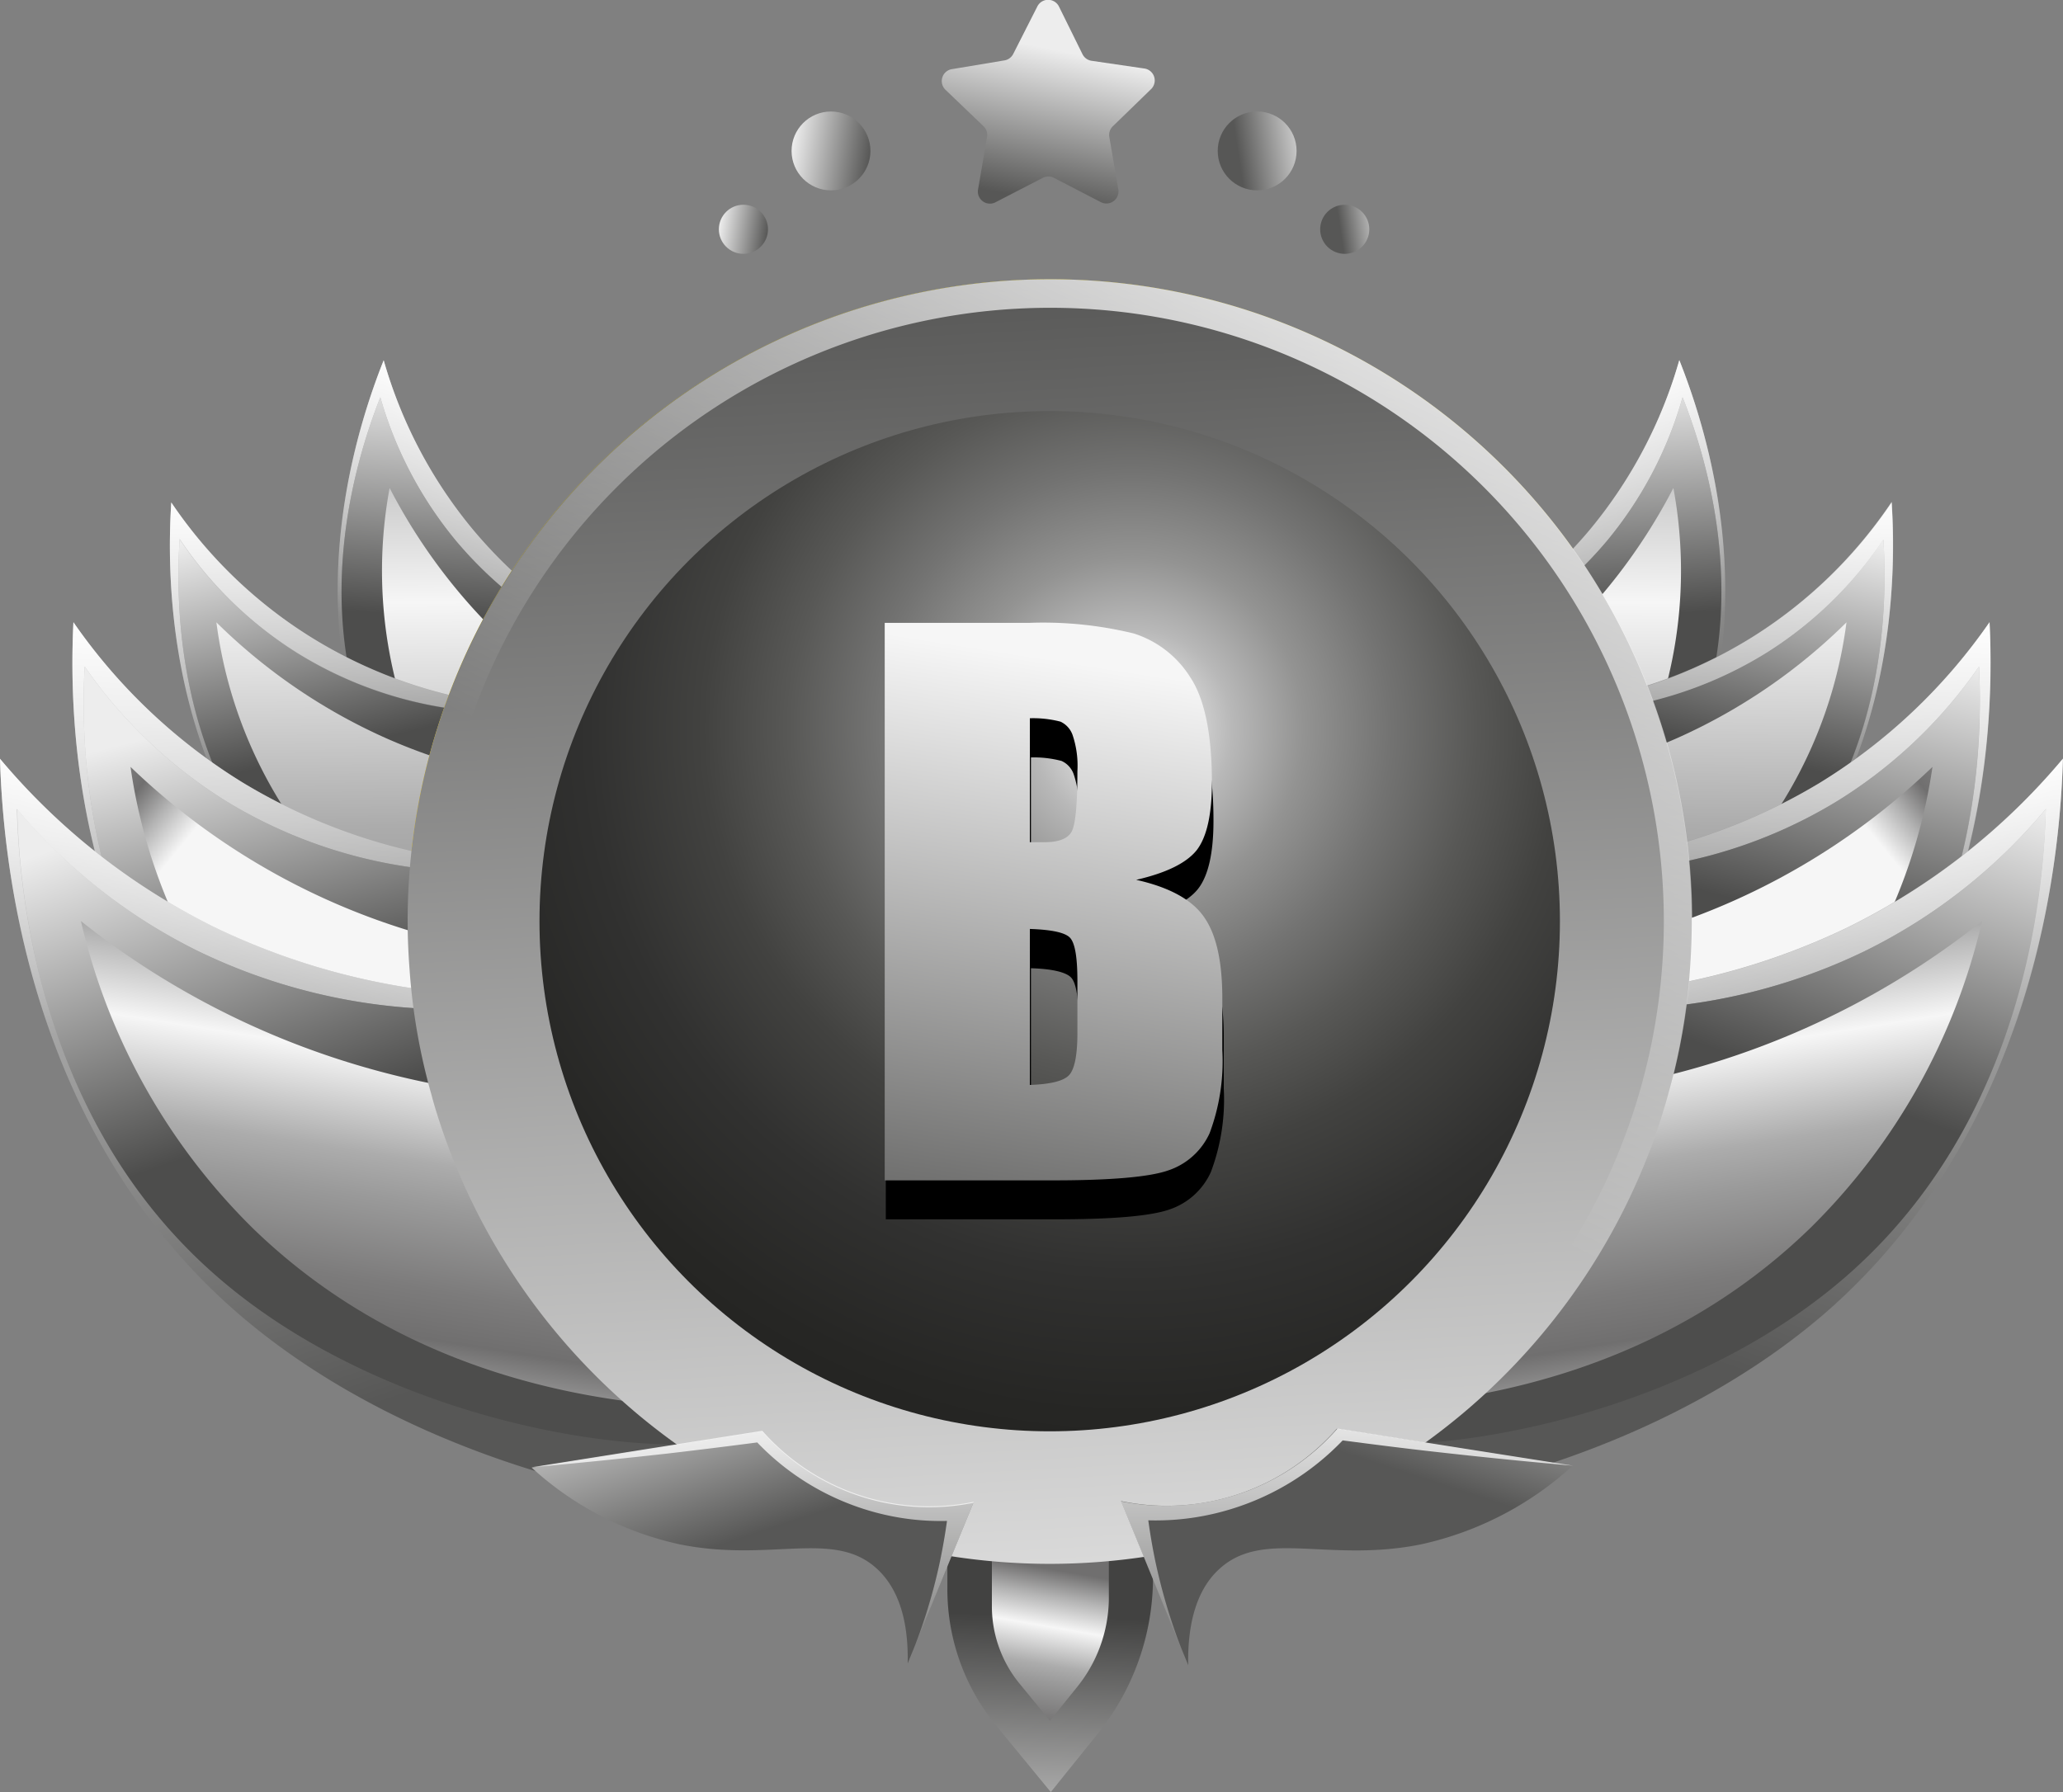 <svg xmlns="http://www.w3.org/2000/svg" xmlns:xlink="http://www.w3.org/1999/xlink" viewBox="0 0 170.55 148.18"><rect x="0" y="0" width="170.55" height="148.18" fill="#808080" stroke="none"/><defs><style>.cls-1{fill:url(#linear-gradient);}.cls-2{fill:url(#linear-gradient-2);}.cls-3{fill:url(#linear-gradient-3);}.cls-4{fill:url(#linear-gradient-4);}.cls-5{fill:url(#linear-gradient-5);}.cls-6{fill:url(#linear-gradient-6);}.cls-7{fill:url(#linear-gradient-7);}.cls-8{fill:url(#linear-gradient-8);}.cls-9{fill:url(#linear-gradient-9);}.cls-10{fill:url(#linear-gradient-10);}.cls-11{fill:url(#linear-gradient-11);}.cls-12{fill:url(#linear-gradient-12);}.cls-13{fill:url(#linear-gradient-13);}.cls-14{fill:url(#linear-gradient-14);}.cls-15{fill:url(#linear-gradient-15);}.cls-16{fill:url(#linear-gradient-16);}.cls-17{fill:url(#linear-gradient-17);}.cls-18{fill:url(#linear-gradient-18);}.cls-19{fill:url(#linear-gradient-19);}.cls-20{fill:url(#linear-gradient-20);}.cls-21{fill:url(#linear-gradient-21);}.cls-22{fill:url(#linear-gradient-22);}.cls-23{fill:url(#linear-gradient-23);}.cls-24{fill:url(#linear-gradient-24);}.cls-25{fill:url(#linear-gradient-25);}.cls-26{fill:url(#linear-gradient-26);}.cls-27{fill:url(#linear-gradient-27);}.cls-28{fill:url(#linear-gradient-28);}.cls-29{fill:url(#linear-gradient-29);}.cls-30{fill:url(#linear-gradient-30);}.cls-31{fill:url(#linear-gradient-31);}.cls-32{fill:url(#linear-gradient-32);}.cls-33{fill:url(#linear-gradient-33);}.cls-34{fill:url(#linear-gradient-34);}.cls-35{fill:url(#linear-gradient-35);}.cls-36{fill:url(#linear-gradient-36);}.cls-37{fill:url(#linear-gradient-37);}.cls-38{fill:url(#linear-gradient-38);}.cls-39{fill:url(#linear-gradient-39);}.cls-40{fill:url(#linear-gradient-40);}.cls-41{fill:url(#linear-gradient-41);}.cls-42{fill:url(#radial-gradient);}.cls-43{fill:url(#linear-gradient-42);}.cls-44{fill:url(#linear-gradient-43);}.cls-45{fill:url(#linear-gradient-44);}.cls-46{fill:url(#linear-gradient-45);}.cls-47{fill:url(#linear-gradient-46);}.cls-48{fill:url(#linear-gradient-47);}</style><linearGradient id="linear-gradient" x1="-1785.79" y1="-137.8" x2="-1785.26" y2="-100.02" gradientTransform="matrix(-1, -0.06, -0.06, 1, -1741.78, 62.31)" gradientUnits="userSpaceOnUse"><stop offset="0" stop-color="#c6c6c6"/><stop offset="1" stop-color="#575756"/></linearGradient><linearGradient id="linear-gradient-2" x1="69.85" y1="46.68" x2="58.93" y2="68.51" gradientTransform="translate(-18.4 -0.67) rotate(-6.31)" gradientUnits="userSpaceOnUse"><stop offset="0" stop-color="#fff"/><stop offset="0.9" stop-color="#fff" stop-opacity="0"/></linearGradient><linearGradient id="linear-gradient-3" x1="-1783" y1="-136.88" x2="-1782.32" y2="-88.01" gradientTransform="matrix(-1, -0.06, -0.06, 1, -1741.78, 62.31)" gradientUnits="userSpaceOnUse"><stop offset="0" stop-color="#ededed"/><stop offset="0.4" stop-color="#4d4d4c"/></linearGradient><linearGradient id="linear-gradient-4" x1="46.54" y1="22" x2="47.73" y2="153.88" gradientUnits="userSpaceOnUse"><stop offset="0" stop-color="#706f6f"/><stop offset="0.1" stop-color="#b3b3b3"/><stop offset="0.21" stop-color="#f6f6f6"/><stop offset="0.35" stop-color="#acacac"/><stop offset="0.41" stop-color="#9a9a9a"/><stop offset="0.53" stop-color="#7c7b7b"/><stop offset="0.6" stop-color="#706f6f"/><stop offset="0.7" stop-color="#b3b3b3"/><stop offset="0.81" stop-color="#f6f6f6"/></linearGradient><linearGradient id="linear-gradient-5" x1="-1778.21" y1="-136.38" x2="-1777.68" y2="-98.59" gradientTransform="matrix(-0.97, 0.25, 0.25, 0.97, -1655.95, 615.97)" xlink:href="#linear-gradient"/><linearGradient id="linear-gradient-6" x1="62.14" y1="46.79" x2="51.22" y2="68.62" gradientTransform="translate(-35.91 24.76) rotate(-24.27)" xlink:href="#linear-gradient-2"/><linearGradient id="linear-gradient-7" x1="-1775.42" y1="-135.46" x2="-1774.74" y2="-86.59" gradientTransform="matrix(-0.97, 0.25, 0.25, 0.97, -1655.95, 615.97)" xlink:href="#linear-gradient-3"/><linearGradient id="linear-gradient-8" x1="38.53" y1="22.07" x2="39.72" y2="153.95" xlink:href="#linear-gradient-4"/><linearGradient id="linear-gradient-9" x1="86.78" y1="-7.56" x2="86.78" y2="184.96" gradientUnits="userSpaceOnUse"><stop offset="0" stop-color="#fe0"/><stop offset="1" stop-color="#f8ad13"/></linearGradient><linearGradient id="linear-gradient-10" x1="85.87" y1="152.52" x2="87.53" y2="104.04" gradientUnits="userSpaceOnUse"><stop offset="0" stop-color="#c6c6c6"/><stop offset="0.39" stop-color="#424241"/></linearGradient><linearGradient id="linear-gradient-11" x1="86.82" y1="129.74" x2="83.01" y2="151.84" xlink:href="#linear-gradient-4"/><linearGradient id="linear-gradient-12" x1="-1772.34" y1="-129.35" x2="-1771.69" y2="-83.33" gradientTransform="matrix(-0.96, 0.26, 0.26, 0.96, -1647.38, 642.68)" xlink:href="#linear-gradient"/><linearGradient id="linear-gradient-13" x1="56.57" y1="53.94" x2="43.28" y2="80.52" gradientTransform="matrix(0.91, -0.42, 0.42, 0.91, -36.65, 26.6)" xlink:href="#linear-gradient-2"/><linearGradient id="linear-gradient-14" x1="-1768.94" y1="-128.23" x2="-1768.11" y2="-68.72" gradientTransform="matrix(-0.96, 0.26, 0.26, 0.96, -1647.38, 642.68)" xlink:href="#linear-gradient-3"/><linearGradient id="linear-gradient-15" x1="-0.76" y1="54.23" x2="20.38" y2="71.58" xlink:href="#linear-gradient-4"/><linearGradient id="linear-gradient-16" x1="-1565.06" y1="182.36" x2="-1564.31" y2="235.88" gradientTransform="matrix(-0.94, 0.34, 0.34, 0.94, -1507.71, 422.24)" xlink:href="#linear-gradient"/><linearGradient id="linear-gradient-17" x1="48.62" y1="73.9" x2="37.83" y2="95.47" gradientTransform="translate(-19.63 11.23) rotate(-12.22)" xlink:href="#linear-gradient-2"/><linearGradient id="linear-gradient-18" x1="-1561.03" y1="183.65" x2="-1560.06" y2="252.87" gradientTransform="matrix(-0.94, 0.34, 0.34, 0.94, -1507.71, 422.24)" xlink:href="#linear-gradient-3"/><linearGradient id="linear-gradient-19" x1="42.13" y1="76.74" x2="33.1" y2="133.77" xlink:href="#linear-gradient-4"/><linearGradient id="linear-gradient-20" x1="-1788.88" y1="-137.99" x2="-1788.35" y2="-100.2" gradientTransform="matrix(1, -0.06, 0.06, 1, 1915.43, 62.31)" xlink:href="#linear-gradient"/><linearGradient id="linear-gradient-21" x1="72.93" y1="47.02" x2="62.01" y2="68.85" gradientTransform="matrix(-0.99, -0.11, -0.11, 0.99, 192.04, -0.67)" xlink:href="#linear-gradient-2"/><linearGradient id="linear-gradient-22" x1="-1786.09" y1="-137.07" x2="-1785.41" y2="-88.2" gradientTransform="matrix(1, -0.06, 0.06, 1, 1915.43, 62.31)" xlink:href="#linear-gradient-3"/><linearGradient id="linear-gradient-23" x1="49.64" y1="22" x2="50.83" y2="153.88" gradientTransform="matrix(-1, 0, 0, 1, 173.65, 0)" xlink:href="#linear-gradient-4"/><linearGradient id="linear-gradient-24" x1="-1781.21" y1="-135.6" x2="-1780.68" y2="-97.82" gradientTransform="matrix(0.97, 0.25, -0.25, 0.97, 1829.59, 615.97)" xlink:href="#linear-gradient"/><linearGradient id="linear-gradient-25" x1="64.96" y1="48.07" x2="54.05" y2="69.89" gradientTransform="matrix(-0.91, -0.41, -0.41, 0.91, 209.56, 24.76)" xlink:href="#linear-gradient-2"/><linearGradient id="linear-gradient-26" x1="-1778.42" y1="-134.68" x2="-1777.74" y2="-85.82" gradientTransform="matrix(0.97, 0.25, -0.25, 0.97, 1829.59, 615.97)" xlink:href="#linear-gradient-3"/><linearGradient id="linear-gradient-27" x1="41.63" y1="22.07" x2="42.82" y2="153.95" gradientTransform="matrix(-1, 0, 0, 1, 173.65, 0)" xlink:href="#linear-gradient-4"/><linearGradient id="linear-gradient-28" x1="-1775.33" y1="-128.53" x2="-1774.68" y2="-82.51" gradientTransform="translate(1821.03 642.68) rotate(15.36)" xlink:href="#linear-gradient"/><linearGradient id="linear-gradient-29" x1="59.38" y1="55.25" x2="46.09" y2="81.84" gradientTransform="matrix(-0.91, -0.42, -0.42, 0.91, 210.3, 26.6)" xlink:href="#linear-gradient-2"/><linearGradient id="linear-gradient-30" x1="-1771.93" y1="-127.41" x2="-1771.1" y2="-67.9" gradientTransform="translate(1821.03 642.68) rotate(15.36)" xlink:href="#linear-gradient-3"/><linearGradient id="linear-gradient-31" x1="2.34" y1="54.23" x2="23.49" y2="71.58" gradientTransform="matrix(-1, 0, 0, 1, 173.65, 0)" xlink:href="#linear-gradient-4"/><linearGradient id="linear-gradient-32" x1="-1567.97" y1="183.42" x2="-1567.23" y2="236.94" gradientTransform="translate(1681.35 422.24) rotate(20.04)" xlink:href="#linear-gradient"/><linearGradient id="linear-gradient-33" x1="51.65" y1="74.56" x2="40.86" y2="96.12" gradientTransform="matrix(-0.98, -0.21, -0.21, 0.98, 193.28, 11.23)" xlink:href="#linear-gradient-2"/><linearGradient id="linear-gradient-34" x1="-1563.94" y1="184.72" x2="-1562.97" y2="253.93" gradientTransform="translate(1681.35 422.24) rotate(20.04)" xlink:href="#linear-gradient-3"/><linearGradient id="linear-gradient-35" x1="45.23" y1="76.74" x2="36.2" y2="133.77" gradientTransform="matrix(-1, 0, 0, 1, 173.65, 0)" xlink:href="#linear-gradient-4"/><linearGradient id="linear-gradient-36" x1="90.53" y1="145.62" x2="83.87" y2="22.05" gradientUnits="userSpaceOnUse"><stop offset="0" stop-color="#ededed"/><stop offset="1" stop-color="#575756"/></linearGradient><linearGradient id="linear-gradient-37" x1="116.69" y1="14.08" x2="80.67" y2="88.96" gradientTransform="matrix(1, 0, 0, 1, 0, 0)" xlink:href="#linear-gradient-2"/><linearGradient id="linear-gradient-38" x1="-177.77" y1="345.14" x2="-177.77" y2="390.63" gradientTransform="translate(118.23 -274.31) rotate(-18.29)" gradientUnits="userSpaceOnUse"><stop offset="0" stop-color="#ededed"/><stop offset="0.4" stop-color="#575756"/></linearGradient><linearGradient id="linear-gradient-39" x1="62.23" y1="112.82" x2="62.23" y2="147.55" gradientTransform="matrix(1, 0, 0, 1, 0, 0)" xlink:href="#linear-gradient-2"/><linearGradient id="linear-gradient-40" x1="-1723.24" y1="-165.98" x2="-1723.24" y2="-119.5" gradientTransform="matrix(-0.95, -0.31, -0.31, 0.95, -1572.36, -274.31)" xlink:href="#linear-gradient-38"/><linearGradient id="linear-gradient-41" x1="-1565.47" y1="112.5" x2="-1565.47" y2="147.98" gradientTransform="matrix(-1, 0, 0, 1, -1454.13, 0)" xlink:href="#linear-gradient-2"/><radialGradient id="radial-gradient" cx="93.59" cy="60.24" r="118.2" gradientUnits="userSpaceOnUse"><stop offset="0" stop-color="#fff"/><stop offset="0.03" stop-color="#e1e1e1"/><stop offset="0.07" stop-color="#b8b8b8"/><stop offset="0.12" stop-color="#939392"/><stop offset="0.18" stop-color="#737372"/><stop offset="0.24" stop-color="#585856"/><stop offset="0.3" stop-color="#424240"/><stop offset="0.38" stop-color="#313130"/><stop offset="0.48" stop-color="#262624"/><stop offset="0.62" stop-color="#1f1f1d"/><stop offset="1" stop-color="#1d1d1b"/></radialGradient><linearGradient id="linear-gradient-42" x1="87.17" y1="4.1" x2="84.68" y2="16.34" xlink:href="#linear-gradient-36"/><linearGradient id="linear-gradient-43" x1="152.01" y1="-124.13" x2="158.53" y2="-124.13" gradientTransform="translate(-103.59 111.63) rotate(8.72)" xlink:href="#linear-gradient-36"/><linearGradient id="linear-gradient-44" x1="147.07" y1="-116.62" x2="151.13" y2="-116.62" gradientTransform="translate(-103.59 111.63) rotate(8.72)" xlink:href="#linear-gradient-36"/><linearGradient id="linear-gradient-45" x1="-1467.16" y1="124.22" x2="-1460.64" y2="124.22" gradientTransform="matrix(-0.99, 0.15, 0.15, 0.99, -1361.88, 111.63)" xlink:href="#linear-gradient-36"/><linearGradient id="linear-gradient-46" x1="-1472.1" y1="131.73" x2="-1468.04" y2="131.73" gradientTransform="matrix(-0.99, 0.15, 0.15, 0.99, -1361.88, 111.63)" xlink:href="#linear-gradient-36"/><linearGradient id="linear-gradient-47" x1="90.88" y1="46.34" x2="81.26" y2="107.29" gradientUnits="userSpaceOnUse"><stop offset="0.14" stop-color="#f6f6f6"/><stop offset="1" stop-color="#575756"/></linearGradient></defs><g id="Layer_2" data-name="Layer 2"><g id="badge"><path class="cls-1" d="M57.43,56A39.06,39.06,0,0,1,39.1,43.79a38.4,38.4,0,0,1-7.38-14c-2,5-7.25,20.28-.37,35.17C39.14,81.81,60.11,93,64.4,89.39a2.41,2.41,0,0,0,.65-.9Z"/><path class="cls-2" d="M31.35,64.94c7.79,16.86,28.76,28,33,24.45a2.32,2.32,0,0,0,.66-.9L57.43,56A39.06,39.06,0,0,1,39.1,43.79a38.4,38.4,0,0,1-7.38-14C29.75,34.74,24.46,50,31.35,64.94Zm-.22-2.38c-5.81-12.58-1.35-25.5.31-29.71A32.64,32.64,0,0,0,37.68,44.7,33,33,0,0,0,53.16,55q3.21,13.74,6.43,27.45a2,2,0,0,1-.55.76C55.42,86.21,37.71,76.8,31.13,62.56Z"/><path class="cls-3" d="M31.13,62.56C37.71,76.8,55.42,86.21,59,83.2a2,2,0,0,0,.55-.76Q56.38,68.72,53.16,55A33,33,0,0,1,37.68,44.7a32.64,32.64,0,0,1-6.24-11.85C29.78,37.06,25.32,50,31.13,62.56Z"/><path class="cls-4" d="M57.06,62.68A47.2,47.2,0,0,1,32.21,40.35a37.51,37.51,0,0,0,1.92,20.44c7.09,17.78,25.92,22.75,28.15,23.3Z"/><path class="cls-5" d="M46.7,58.56a39.16,39.16,0,0,1-21.19-6A38.55,38.55,0,0,1,14.16,41.54c-.34,5.35-.65,21.53,10.49,33.58,12.61,13.64,36,17.78,39,13.07A2.41,2.41,0,0,0,64,87.13Z"/><path class="cls-6" d="M24.65,75.11c12.61,13.65,36,17.79,39,13.07A2.11,2.11,0,0,0,64,87.13L46.7,58.56a39,39,0,0,1-21.19-6A38.41,38.41,0,0,1,14.16,41.55C13.82,46.88,13.51,63.06,24.65,75.11Zm-.94-2.2c-9.41-10.17-9.15-23.84-8.86-28.35a32.33,32.33,0,0,0,9.59,9.34,32.86,32.86,0,0,0,17.89,5L56.92,83.06a2.17,2.17,0,0,1-.29.89C54.11,87.93,34.36,84.43,23.71,72.91Z"/><path class="cls-7" d="M23.71,72.91c10.65,11.52,30.4,15,32.92,11a2.17,2.17,0,0,0,.29-.89Q49.63,71,42.33,58.93a33,33,0,0,1-17.89-5,32.33,32.33,0,0,1-9.59-9.34C14.56,49.07,14.3,62.74,23.71,72.91Z"/><path class="cls-8" d="M48.41,65a47,47,0,0,1-16.58-4,47.51,47.51,0,0,1-13.94-9.54A37.46,37.46,0,0,0,26,70.31C38.25,85,57.69,84,60,83.8Q54.21,74.41,48.41,65Z"/><circle class="cls-9" cx="86.78" cy="76.17" r="53.08"/><path class="cls-10" d="M90.73,143.38l-3.86,4.8-4.55-5.54a17.77,17.77,0,0,1-4-11.25V120.76h17v9.72A20.58,20.58,0,0,1,90.73,143.38Z"/><path class="cls-11" d="M89,139.55l-2.2,2.73-2.59-3.16A10.1,10.1,0,0,1,82,132.71v-6.05h9.67v5.54A11.78,11.78,0,0,1,89,139.55Z"/><path class="cls-12" d="M46,71.56a47.76,47.76,0,0,1-25.93-6.85,46.89,46.89,0,0,1-14-13.26C5.75,58,5.67,77.67,19.46,92.14c15.61,16.37,44.17,21,47.71,15.18a3,3,0,0,0,.4-1.3Z"/><path class="cls-13" d="M19.47,92.13c15.6,16.38,44.16,21,47.69,15.19a2.73,2.73,0,0,0,.41-1.29Q56.79,88.78,46,71.56a47.55,47.55,0,0,1-25.93-6.85,46.89,46.89,0,0,1-14-13.26C5.75,58,5.67,77.67,19.47,92.13Zm-1.19-2.66C6.63,77.26,6.69,60.61,7,55.11A39.37,39.37,0,0,0,18.8,66.31a40.18,40.18,0,0,0,21.89,5.78L58.9,101.2a2.42,2.42,0,0,1-.34,1.09C55.57,107.18,31.46,103.3,18.28,89.47Z"/><path class="cls-14" d="M18.28,89.47c13.18,13.83,37.29,17.71,40.28,12.82a2.42,2.42,0,0,0,.34-1.09L40.69,72.09A40.18,40.18,0,0,1,18.8,66.31,39.37,39.37,0,0,1,7,55.11C6.69,60.61,6.63,77.26,18.28,89.47Z"/><path class="cls-15" d="M48.21,79.41a57.45,57.45,0,0,1-37.42-16A45.57,45.57,0,0,0,21,86.26c15.17,17.7,38.81,16,41.61,15.78Q55.42,90.73,48.21,79.41Z"/><path class="cls-16" d="M49,82a57.28,57.28,0,0,1-31.26-5.33A54.68,54.68,0,0,1,0,62.74c.22,7.57,1.94,30.39,19.56,45.76,20,17.39,54.11,19.86,57.76,12.79a3.33,3.33,0,0,0,.35-1.54Z"/><path class="cls-17" d="M19.57,108.49c19.93,17.39,54.1,19.87,57.75,12.8a3.06,3.06,0,0,0,.35-1.53Q63.35,100.88,49,82a57.22,57.22,0,0,1-31.26-5.34A54.54,54.54,0,0,1,0,62.74C.23,70.3,1.94,93.13,19.57,108.49Zm-1.65-3C3,92.55,1.58,73.28,1.39,66.89a45.94,45.94,0,0,0,15,11.77,48.2,48.2,0,0,0,26.38,4.5Q54.91,99.11,67,115a2.8,2.8,0,0,1-.3,1.3C63.61,122.3,34.76,120.21,17.92,105.53Z"/><path class="cls-18" d="M17.92,105.53c16.84,14.68,45.69,16.77,48.77,10.8A2.73,2.73,0,0,0,67,115Q54.92,99.1,42.8,83.16a48.2,48.2,0,0,1-26.38-4.5,45.94,45.94,0,0,1-15-11.77C1.58,73.28,3,92.56,17.92,105.53Z"/><path class="cls-19" d="M52.36,90.89A69.29,69.29,0,0,1,28,87.59,67.82,67.82,0,0,1,6.69,76.16a52.17,52.17,0,0,0,14.19,25.38c19.55,19,47.34,14.66,50.61,14.1Z"/><path class="cls-20" d="M113.12,56a39.11,39.11,0,0,0,18.33-12.2,38.4,38.4,0,0,0,7.38-14c2,5,7.25,20.28.37,35.17-7.79,16.87-28.76,28-33,24.45a2.41,2.41,0,0,1-.65-.9Z"/><path class="cls-21" d="M138.83,29.77a38.4,38.4,0,0,1-7.38,14A39.11,39.11,0,0,1,113.12,56l-7.62,32.5a2.3,2.3,0,0,0,.65.9c4.29,3.57,25.26-7.59,33-24.45C146.08,50,140.8,34.74,138.83,29.77ZM111.51,83.2a2,2,0,0,1-.56-.76q3.22-13.72,6.44-27.45A33,33,0,0,0,132.87,44.7a32.43,32.43,0,0,0,6.23-11.85c1.67,4.21,6.13,17.13.31,29.71C132.83,76.8,115.13,86.21,111.51,83.2Z"/><path class="cls-22" d="M139.41,62.56C132.83,76.8,115.13,86.21,111.5,83.2a2.13,2.13,0,0,1-.55-.76q3.22-13.72,6.44-27.45A33,33,0,0,0,132.87,44.7a32.43,32.43,0,0,0,6.23-11.85C140.77,37.06,145.23,50,139.41,62.56Z"/><path class="cls-23" d="M113.49,62.68a47.2,47.2,0,0,0,24.85-22.33,37.51,37.51,0,0,1-1.92,20.44c-7.1,17.78-25.92,22.75-28.15,23.3Z"/><path class="cls-24" d="M123.84,58.56a39.17,39.17,0,0,0,21.2-6,38.55,38.55,0,0,0,11.35-11.07c.34,5.35.64,21.53-10.5,33.58-12.6,13.64-36,17.78-39,13.07a2.41,2.41,0,0,1-.34-1.06Z"/><path class="cls-25" d="M156.38,41.55A38.35,38.35,0,0,1,145,52.6a39,39,0,0,1-21.2,6L106.58,87.13a2.21,2.21,0,0,0,.34,1.05c3,4.72,26.37.58,39-13.07C157,63.06,156.72,46.88,156.38,41.55ZM113.92,84a2,2,0,0,1-.29-.89l14.59-24.14a32.86,32.86,0,0,0,17.89-5,32.33,32.33,0,0,0,9.59-9.34c.28,4.51.54,18.18-8.86,28.35C136.18,84.43,116.44,87.93,113.92,84Z"/><path class="cls-26" d="M146.83,72.91c-10.65,11.52-30.39,15-32.91,11a2,2,0,0,1-.29-.89Q120.92,71,128.22,58.93a33,33,0,0,0,17.89-5,32.33,32.33,0,0,0,9.59-9.34C156,49.07,156.24,62.74,146.83,72.91Z"/><path class="cls-27" d="M122.13,65a47,47,0,0,0,16.59-4,47.3,47.3,0,0,0,13.93-9.54,37.33,37.33,0,0,1-8.12,18.85C132.3,85,112.86,84,110.57,83.8Z"/><path class="cls-28" d="M124.54,71.56a47.76,47.76,0,0,0,25.93-6.85,47,47,0,0,0,14-13.26c.31,6.51.38,26.22-13.41,40.69-15.61,16.37-44.16,21-47.7,15.18a2.85,2.85,0,0,1-.4-1.3Z"/><path class="cls-29" d="M164.48,51.45a46.7,46.7,0,0,1-14,13.26,47.55,47.55,0,0,1-25.93,6.85L103,106a2.84,2.84,0,0,0,.4,1.29c3.54,5.79,32.1,1.19,47.7-15.19C164.88,77.67,164.8,58,164.48,51.45ZM112,102.29a2.54,2.54,0,0,1-.33-1.09q9.09-14.55,18.21-29.11a40.18,40.18,0,0,0,21.89-5.78,39.49,39.49,0,0,0,11.84-11.2c.27,5.5.33,22.15-11.32,34.36C139.08,103.3,115,107.18,112,102.29Z"/><path class="cls-30" d="M152.27,89.47C139.08,103.3,115,107.18,112,102.29a2.54,2.54,0,0,1-.33-1.09q9.09-14.55,18.21-29.11a40.18,40.18,0,0,0,21.89-5.78,39.49,39.49,0,0,0,11.84-11.2C163.86,60.61,163.92,77.26,152.27,89.47Z"/><path class="cls-31" d="M122.34,79.41a57.45,57.45,0,0,0,37.42-16,45.75,45.75,0,0,1-10.25,22.81c-15.17,17.7-38.82,16-41.61,15.78Q115.11,90.73,122.34,79.41Z"/><path class="cls-32" d="M121.51,82a57.28,57.28,0,0,0,31.26-5.33,54.79,54.79,0,0,0,17.78-13.95c-.23,7.57-2,30.39-19.56,45.76-20,17.39-54.11,19.86-57.76,12.79a3.21,3.21,0,0,1-.36-1.54Z"/><path class="cls-33" d="M170.54,62.74a54.37,54.37,0,0,1-17.77,13.94A57.23,57.23,0,0,1,121.51,82q-14.33,18.86-28.64,37.74a3.17,3.17,0,0,0,.36,1.53c3.65,7.07,37.82,4.59,57.75-12.8C168.61,93.13,170.32,70.3,170.54,62.74Zm-66.69,53.59a2.93,2.93,0,0,1-.29-1.3l24.18-31.87a48.23,48.23,0,0,0,26.39-4.5,45.77,45.77,0,0,0,15-11.77c-.19,6.39-1.64,25.66-16.52,38.64C135.79,120.21,106.94,122.3,103.85,116.33Z"/><path class="cls-34" d="M152.63,105.53c-16.84,14.68-45.69,16.77-48.78,10.8a2.85,2.85,0,0,1-.29-1.29q12.07-15.95,24.18-31.88a48.24,48.24,0,0,0,26.39-4.5,45.77,45.77,0,0,0,15-11.77C169,73.28,167.51,92.56,152.63,105.53Z"/><path class="cls-35" d="M118.18,90.89a69.27,69.27,0,0,0,24.37-3.3,67.78,67.78,0,0,0,21.31-11.43,52.12,52.12,0,0,1-14.2,25.38c-19.54,19-47.33,14.66-50.61,14.1Z"/><path class="cls-36" d="M139.86,76.17c0,1.34-.05,2.66-.15,4a51.45,51.45,0,0,1-1.8,10.32c-.18.67-.38,1.32-.59,2a53.09,53.09,0,0,1-101.07,0c-.21-.66-.41-1.31-.59-2a50.75,50.75,0,0,1-1.8-10.32c-.1-1.31-.16-2.63-.16-4a53.08,53.08,0,0,1,106.16,0Z"/><path class="cls-37" d="M86.82,23.09A53.08,53.08,0,1,0,139.9,76.17,53.09,53.09,0,0,0,86.82,23.09Zm0,103.8a50.72,50.72,0,1,1,50.73-50.72A50.72,50.72,0,0,1,86.82,126.89Z"/><path class="cls-38" d="M63,118.35l-19.05,3a26.44,26.44,0,0,0,12.22,6.34c7.49,1.53,12.73-1.25,16.3,2,2.2,2,2.62,5.2,2.57,7.85l5.43-13.28A18.32,18.32,0,0,1,63,118.35Z"/><path class="cls-39" d="M80.49,124.22,75.06,137.5a45.77,45.77,0,0,0,2.65-8.4c.24-1.16.43-2.27.58-3.34a20.76,20.76,0,0,1-6.92-1,21.08,21.08,0,0,1-8.77-5.49q-3.66.48-7.43.92-5.72.64-11.2,1.13l9.52-1.51,9.53-1.5a18.38,18.38,0,0,0,17.47,5.87Z"/><path class="cls-40" d="M110.53,118.14,130,121.21a27.21,27.21,0,0,1-12.49,6.48c-7.65,1.56-13-1.28-16.66,2-2.24,2-2.67,5.31-2.62,8l-5.55-13.57a18.7,18.7,0,0,0,17.85-6Z"/><path class="cls-41" d="M92.68,124.14l5.55,13.57a47.23,47.23,0,0,1-2.71-8.58c-.25-1.19-.44-2.33-.59-3.42a21.2,21.2,0,0,0,7.07-1,21.42,21.42,0,0,0,9-5.61c2.5.33,5,.65,7.6.94q5.82.66,11.44,1.15l-9.74-1.53-9.73-1.54a18.82,18.82,0,0,1-7.21,5.07A19,19,0,0,1,92.68,124.14Z"/><circle class="cls-42" cx="86.78" cy="76.17" r="42.18"/><path class="cls-43" d="M87.56.57l1.93,3.91a1,1,0,0,0,.77.55l4.31.63a1,1,0,0,1,.57,1.73L92,10.44a1,1,0,0,0-.29.9l.74,4.3A1,1,0,0,1,91,16.71l-3.86-2a1,1,0,0,0-.94,0l-3.87,2a1,1,0,0,1-1.47-1.07l.74-4.3a1,1,0,0,0-.29-.9l-3.13-3a1,1,0,0,1,.56-1.73L83,5a1,1,0,0,0,.77-.55L85.74.57A1,1,0,0,1,87.56.57Z"/><circle class="cls-44" cx="68.7" cy="12.48" r="3.26"/><circle class="cls-45" cx="61.46" cy="18.96" r="2.03"/><circle class="cls-46" cx="103.93" cy="12.48" r="3.26"/><circle class="cls-47" cx="111.17" cy="18.96" r="2.03"/><path d="M73.23,54.74h12a31.94,31.94,0,0,1,8.59.88,8.53,8.53,0,0,1,4.71,3.58q1.79,2.69,1.79,8.66,0,4-1.27,5.63c-.84,1.07-2.51,1.88-5,2.45q4.16.94,5.64,3.12c1,1.45,1.48,3.68,1.48,6.68V90a17,17,0,0,1-1.07,6.92,5.77,5.77,0,0,1-3.4,3.08q-2.34.83-9.57.82H73.23Zm12,7.89V72.88l1.19,0q1.77,0,2.25-.87c.33-.58.49-2.23.49-5a7.94,7.94,0,0,0-.4-3,1.89,1.89,0,0,0-1-1.09A8.93,8.93,0,0,0,85.22,62.63Zm0,17.43V93c1.69-.06,2.77-.33,3.23-.8s.7-1.64.7-3.5v-4.3c0-2-.21-3.17-.63-3.59S87,80.11,85.22,80.06Z"/><path class="cls-48" d="M73.14,51.5h12a31.54,31.54,0,0,1,8.59.88A8.56,8.56,0,0,1,98.4,56q1.78,2.69,1.79,8.67,0,4-1.26,5.63c-.85,1.06-2.51,1.88-5,2.45q4.16.93,5.64,3.12c1,1.45,1.48,3.68,1.48,6.68v4.27A17,17,0,0,1,100,93.7a5.75,5.75,0,0,1-3.4,3.07q-2.34.83-9.57.83H73.14Zm12,7.89V69.64l1.2,0q1.76,0,2.25-.87c.32-.58.48-2.24.48-5a7.94,7.94,0,0,0-.4-3,1.92,1.92,0,0,0-1-1.1A9,9,0,0,0,85.13,59.39Zm0,17.42v12.9c1.69-.06,2.77-.32,3.23-.8s.7-1.64.7-3.5v-4.3c0-2-.21-3.17-.63-3.59S86.91,76.87,85.13,76.81Z"/></g></g></svg>